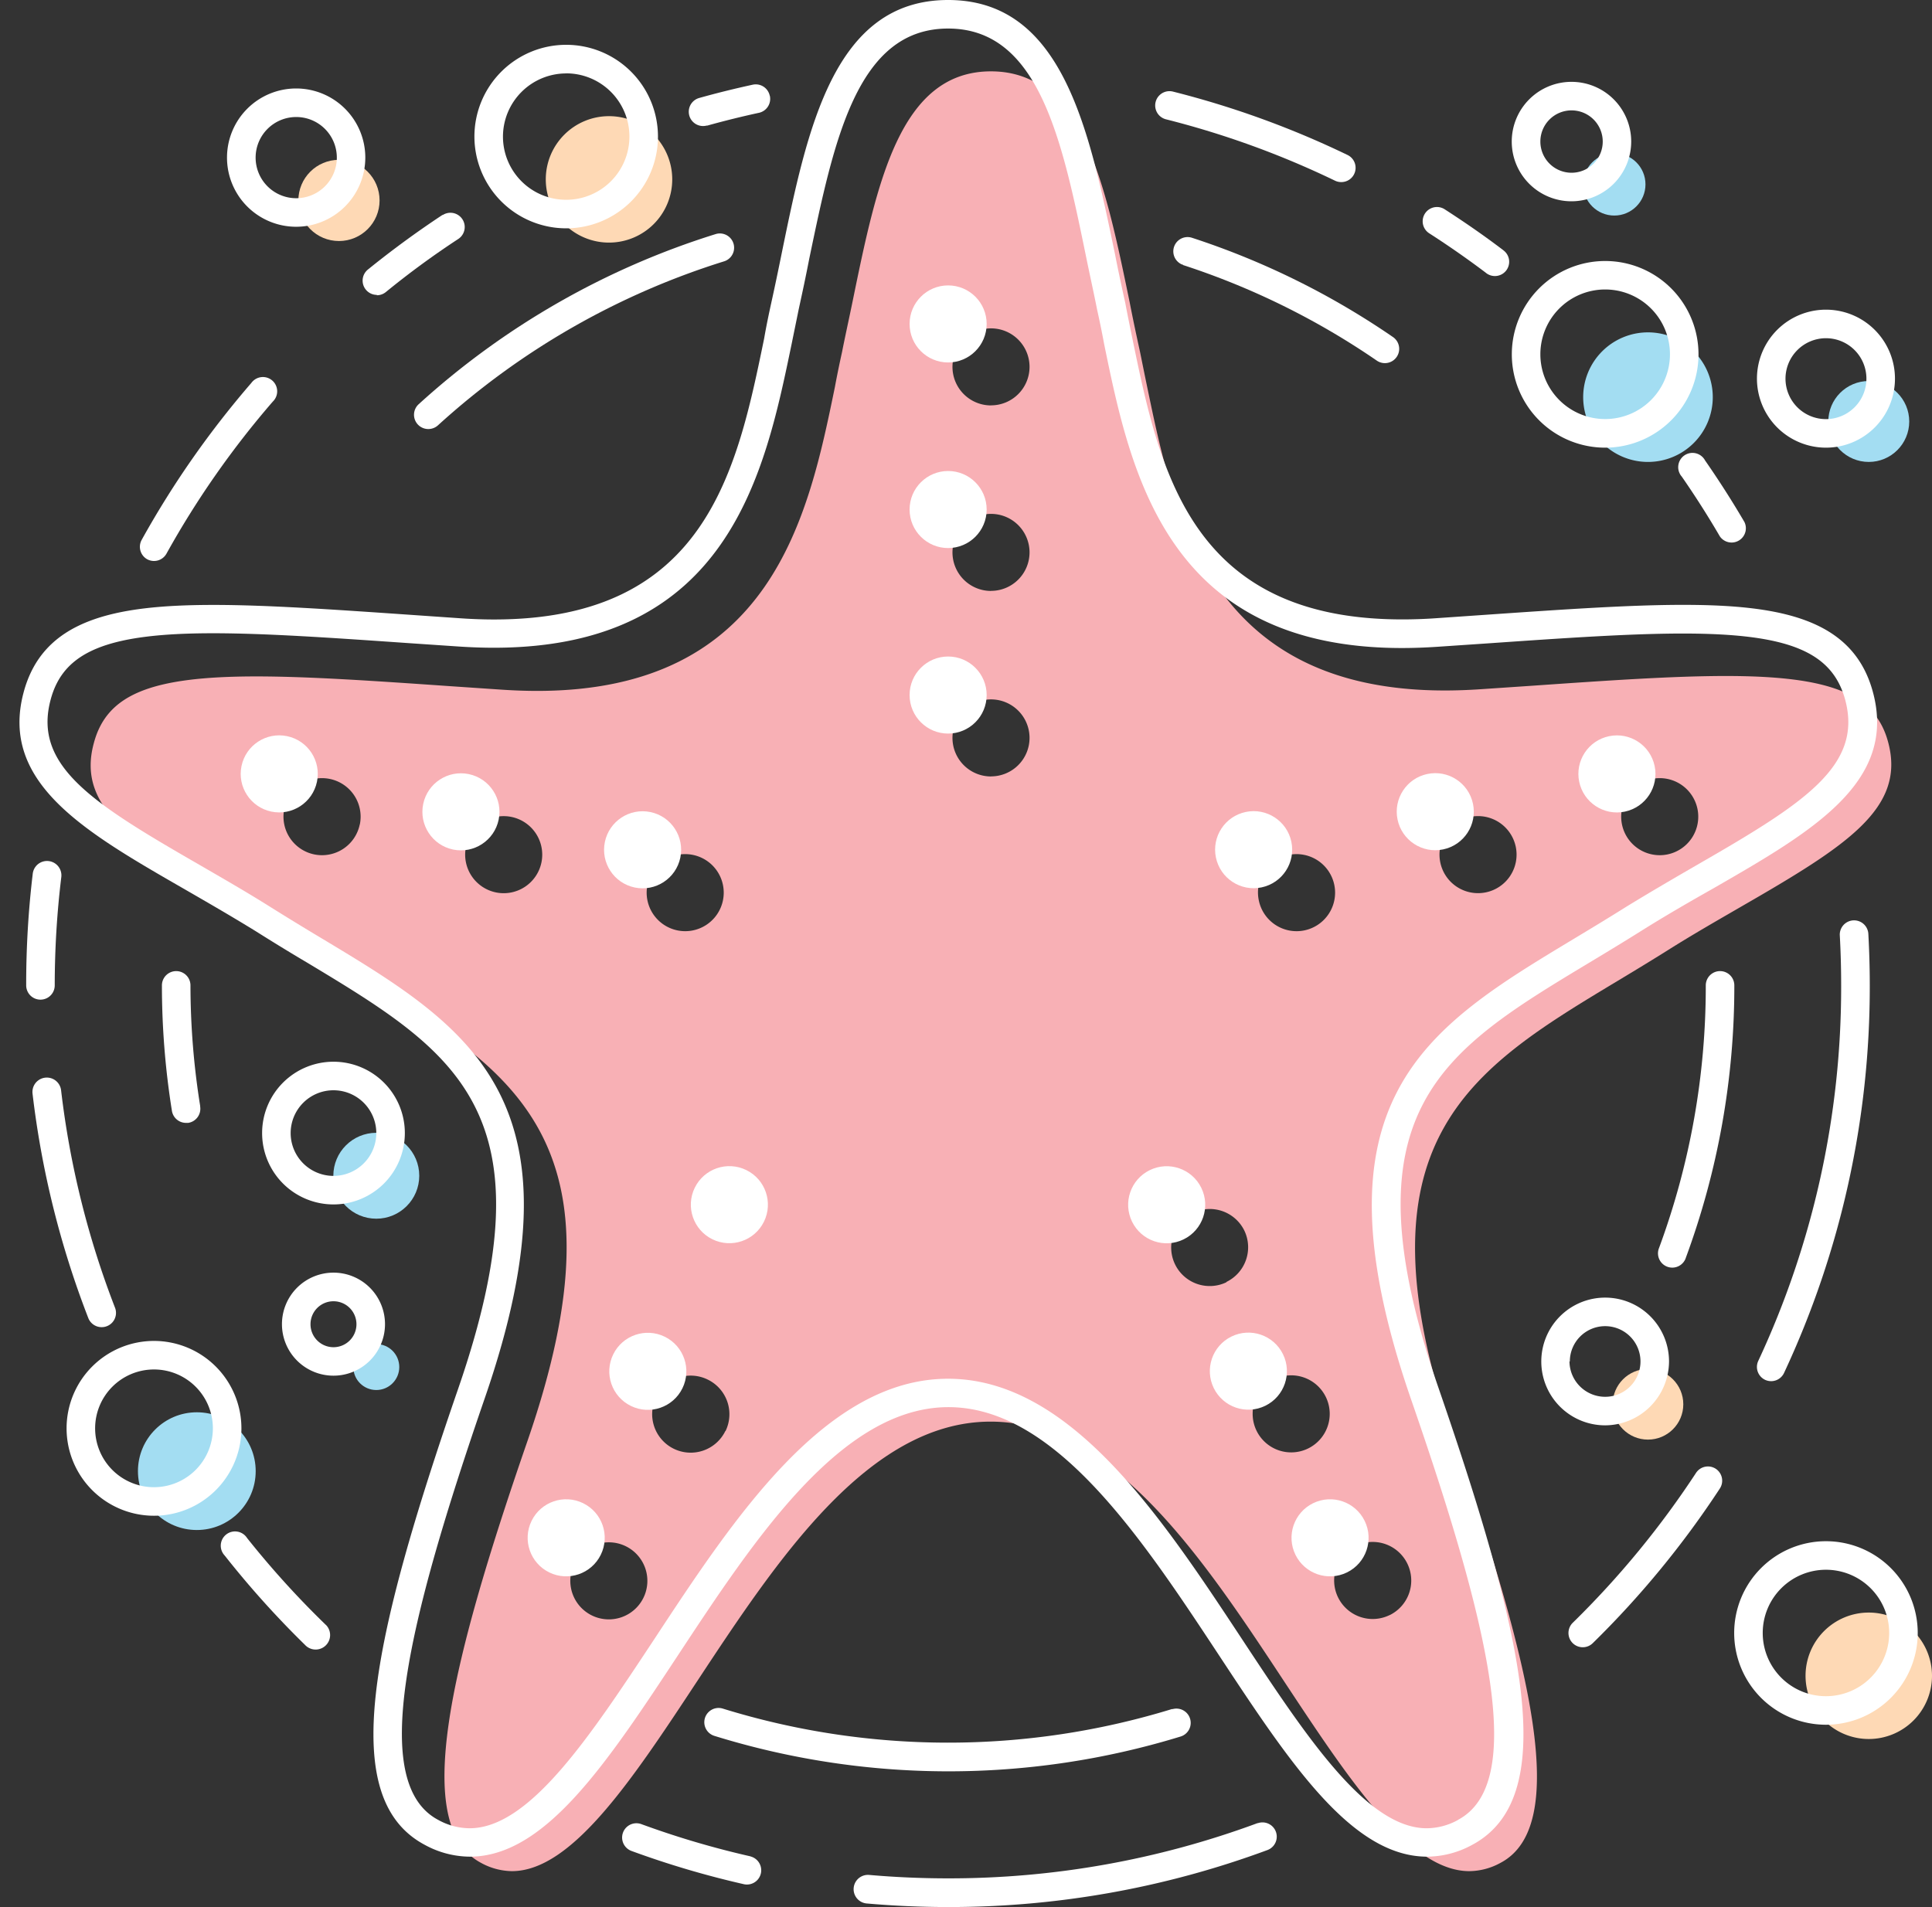 <svg xmlns="http://www.w3.org/2000/svg" viewBox="-2.73 0 270.73 267.29"><rect x="-2.73" y="0" width="270.73" height="267.29" fill="#333333" stroke="none"/><title>Depositphotos_97889518_01</title><g data-name="Layer 2"><g data-name="Layer 1"><g data-name="Layer 2"><path d="M228.2 64.74a9.08 9.08 0 1 0-9.08-9.08 9.08 9.08 0 0 0 9.08 9.08z" fill="#a3ddf2"/><circle cx="223.48" cy="25.84" r="4.37" fill="#a3ddf2"/><circle cx="44.77" cy="28.09" r="5.69" fill="#fed9b5"/><circle cx="259.14" cy="59.07" r="5.67" fill="#a3ddf2"/><path d="M82.61 34a8.86 8.86 0 1 0-8.86-8.86A8.86 8.86 0 0 0 82.61 34z" fill="#fed9b5"/><circle cx="50" cy="164.78" r="6.02" fill="#a3ddf2"/><path d="M224 137.44c2.29-1.38 4.66-2.81 7.06-4.32 3.51-2.21 7-4.2 10.31-6.12 14.7-8.47 22.91-13.71 20.51-22.89-1.78-6.83-8-9.37-22.8-9.37-7.35 0-16.54.63-27.18 1.37l-7.24.49c-1.68.11-3.33.17-4.91.17-33 0-38-24.6-41.73-42.56-.35-1.68-.68-3.32-1-4.9-.5-2.28-1-4.62-1.46-7C152.13 25.72 148.94 10 136.13 10s-16 15.72-19.41 32.36c-.48 2.34-1 4.67-1.46 7-.35 1.58-.69 3.22-1 4.9-3.7 18-8.76 42.57-41.73 42.57-1.58 0-3.22-.06-4.9-.17l-7.23-.49c-10.65-.74-19.84-1.37-27.19-1.37-14.84 0-21 2.54-22.8 9.38-2.47 9.12 5.76 14.35 20.46 22.82 3.34 1.92 6.8 3.91 10.31 6.12 2.4 1.51 4.77 2.94 7.06 4.32C69.15 150 85.66 160 71.21 201.88c-11 31.8-16.28 54-6.55 59.19a9.22 9.22 0 0 0 4.34 1.17c8.41 0 16.89-12.86 25.87-26.48 11.29-17.12 24.08-36.52 41.21-36.52s29.93 19.4 41.21 36.52c9 13.62 17.46 26.48 25.87 26.48a9.22 9.22 0 0 0 4.39-1.17c9.72-5.15 4.41-27.39-6.56-59.19C186.59 160 203.11 150 224 137.44zm4.74-28.27a5.4 5.4 0 1 1-4.18 6.39 5.4 5.4 0 0 1 4.18-6.39zm-25.46 5.32a5.4 5.4 0 1 1-4.18 6.39 5.4 5.4 0 0 1 4.19-6.39zm-155.6 1.07a5.4 5.4 0 1 1-4.18-6.39 5.4 5.4 0 0 1 4.19 6.39zm25.46 5.32a5.4 5.4 0 1 1-4.21-6.39 5.4 5.4 0 0 1 4.21 6.39zM88 124a5.4 5.4 0 1 1 4.18 6.39A5.4 5.4 0 0 1 88 124zm-.56 99.92a5.4 5.4 0 1 1-2.53-7.24 5.4 5.4 0 0 1 2.53 7.24zm11.47-23.36a5.4 5.4 0 1 1-2.48-7.22 5.4 5.4 0 0 1 2.51 7.22zm11.44-23.35a4.4 4.4 0 1 0-.05 0zm25.79-68.39a5.4 5.4 0 1 1 5.4-5.4 5.4 5.4 0 0 1-5.41 5.39zm0-26a5.4 5.4 0 1 1 5.4-5.4 5.4 5.4 0 0 1-5.41 5.39zm0-26a5.4 5.4 0 1 1 5.4-5.4 5.4 5.4 0 0 1-5.41 5.39zm41.71 63a5.4 5.4 0 1 1-4.18 6.39 5.4 5.4 0 0 1 4.14-6.41zm-8.69 59.87a5.4 5.4 0 1 1 2.48-7.22 5.4 5.4 0 0 1-2.53 7.2zM180.58 203a5.4 5.4 0 1 1 2.47-7.23 5.4 5.4 0 0 1-2.47 7.23zM192 226.35a5.4 5.4 0 1 1 2.47-7.23 5.4 5.4 0 0 1-2.45 7.23z" fill="#f8b0b5"/><circle cx="228.2" cy="196.81" r="4.95" fill="#fed9b5"/><circle cx="24.85" cy="206.18" r="8.25" fill="#a3ddf2"/><circle cx="50" cy="191.59" r="3.22" fill="#a3ddf2"/><path d="M259.14 226a8.86 8.86 0 1 0 8.86 8.86 8.87 8.87 0 0 0-8.86-8.86z" fill="#fed9b5"/><path d="M220.07 134.86c2.31-1.39 4.69-2.83 7.13-4.36 3.44-2.16 6.86-4.13 10.17-6 13.77-7.93 25.67-14.78 22.39-27.36-2.68-10.26-12.6-12.37-26.67-12.37-7.48 0-16.74.64-27.46 1.38l-7.23.5c-1.59.11-3.15.16-4.64.16-29.71 0-34-20.92-37.81-39.37-.35-1.7-.69-3.36-1-5-.5-2.26-1-4.58-1.45-6.89C149.87 18.07 146.17 0 130.13 0s-19.75 18.07-23.33 35.55c-.47 2.32-.95 4.63-1.45 6.89-.35 1.6-.7 3.26-1 5-3.8 18.46-8.1 39.37-37.81 39.38-1.49 0-3-.05-4.63-.16l-7.23-.5c-10.72-.74-20-1.38-27.46-1.38-14.07 0-24 2.1-26.67 12.37-3.28 12.58 8.61 19.43 22.39 27.36 3.31 1.91 6.73 3.88 10.17 6 2.43 1.53 4.82 3 7.13 4.36 20.86 12.56 34.64 20.86 21.25 59.71-12.28 35.6-17 57.49-4.65 64a13.29 13.29 0 0 0 6.26 1.63c10.57 0 19.21-13.11 29.21-28.28 10.73-16.28 22.89-34.72 37.87-34.72s27.14 18.45 37.87 34.72c10 15.18 18.65 28.28 29.21 28.28a13.3 13.3 0 0 0 6.26-1.63c12.33-6.53 7.63-28.42-4.65-64-13.44-38.86.34-47.16 21.2-59.72zm-18.48 120.2a9.22 9.22 0 0 1-4.39 1.17c-8.41 0-16.89-12.86-25.87-26.48-11.29-17.12-24.08-36.52-41.21-36.52s-29.92 19.4-41.18 36.52c-9 13.62-17.46 26.48-25.87 26.48a9.22 9.22 0 0 1-4.39-1.17c-9.72-5.15-4.41-27.39 6.55-59.19 14.43-41.87-2.08-51.87-23-64.43a426.95 426.95 0 0 1-7.06-4.32c-3.51-2.21-7-4.2-10.31-6.12-14.7-8.47-22.93-13.7-20.51-22.88 1.78-6.83 8-9.37 22.8-9.37 7.35 0 16.54.63 27.19 1.37l7.23.49c1.68.11 3.33.17 4.9.17 33 0 38-24.61 41.73-42.57.34-1.68.68-3.32 1-4.9.5-2.28 1-4.62 1.46-7C114.12 19.72 117.34 4 130.13 4s16 15.72 19.41 32.36c.48 2.34 1 4.67 1.46 7 .35 1.58.69 3.22 1 4.9 3.7 18 8.76 42.56 41.73 42.56 1.58 0 3.23-.06 4.91-.17l7.24-.49c10.64-.74 19.84-1.37 27.18-1.37 14.84 0 21 2.54 22.8 9.38 2.4 9.18-5.81 14.42-20.51 22.89-3.35 1.94-6.8 3.94-10.35 6.12-2.4 1.51-4.77 2.94-7.06 4.32-20.9 12.59-37.42 22.53-23 64.44 11 31.74 16.34 54 6.62 59.12z" fill="#fff"/><circle cx="130.13" cy="45.4" r="5.4" fill="#fff"/><circle cx="130.13" cy="71.41" r="5.4" fill="#fff"/><circle cx="130.13" cy="97.41" r="5.4" fill="#fff"/><circle cx="99.48" cy="168.83" r="5.4" transform="rotate(-63.91 99.482 168.835)" fill="#fff"/><circle cx="88.05" cy="192.19" r="5.4" transform="rotate(-63.9 88.05 192.191)" fill="#fff"/><circle cx="76.61" cy="215.53" r="5.4" transform="rotate(-63.91 76.604 215.526)" fill="#fff"/><circle cx="160.76" cy="168.85" r="5.4" transform="rotate(-26.09 160.749 168.855)" fill="#fff"/><circle cx="172.2" cy="192.17" r="5.4" transform="rotate(-26.1 172.194 192.16)" fill="#fff"/><circle cx="183.65" cy="215.52" r="5.4" transform="rotate(-26.09 183.657 215.524)" fill="#fff"/><circle cx="87.31" cy="119.1" r="5.4" transform="rotate(-78.21 87.312 119.094)" fill="#fff"/><circle cx="61.85" cy="113.78" r="5.4" transform="rotate(-78.19 61.853 113.772)" fill="#fff"/><circle cx="36.4" cy="108.46" r="5.4" transform="rotate(-78.21 36.399 108.46)" fill="#fff"/><circle cx="172.94" cy="119.08" r="5.4" transform="rotate(-11.79 172.95 119.069)" fill="#fff"/><circle cx="198.39" cy="113.76" r="5.4" transform="rotate(-11.81 198.382 113.743)" fill="#fff"/><circle cx="223.85" cy="108.46" r="5.4" transform="rotate(-11.79 223.867 108.469)" fill="#fff"/><path d="M105.13 13.4a2 2 0 0 0-2.38-1.53c-2.48.54-5 1.16-7.46 1.85a2 2 0 1 0 1 3.88h.1c2.4-.67 4.83-1.27 7.23-1.79a2 2 0 0 0 1.53-2.38z" fill="#fff"/><path d="M50.08 41.38a2 2 0 0 0 1.26-.45 119.44 119.44 0 0 1 10.12-7.42 2 2 0 0 0-2.14-3.38h-.06a133.58 133.58 0 0 0-10.44 7.65 2 2 0 0 0 1.26 3.55z" fill="#fff"/><path d="M17.88 78.37a2 2 0 0 0 2.72-.78 126 126 0 0 1 14.89-21.3 2 2 0 1 0-3-2.62 130 130 0 0 0-15.37 22 2 2 0 0 0 .76 2.7z" fill="#fff"/><path d="M4.94 138.1a126.44 126.44 0 0 1 .92-15.18 2 2 0 1 0-4-.48 130.41 130.41 0 0 0-.92 15.66 2 2 0 0 0 4 0z" fill="#fff"/><path d="M11.53 186a2 2 0 0 0 1.86-2.72 124.34 124.34 0 0 1-7.56-30.48 2 2 0 1 0-4 .47 128.35 128.35 0 0 0 7.8 31.42 2 2 0 0 0 1.9 1.31z" fill="#fff"/><path d="M31.89 215.55a2 2 0 1 0-3.14 2.45A130.7 130.7 0 0 0 40 230.52a2 2 0 1 0 3-2.73l-.14-.13a126.8 126.8 0 0 1-10.97-12.11z" fill="#fff"/><path d="M102.45 260.17a124.46 124.46 0 0 1-15.31-4.52 2 2 0 1 0-1.38 3.76 128.37 128.37 0 0 0 15.8 4.67 2 2 0 0 0 .88-3.9z" fill="#fff"/><path d="M173.51 255.5a124.4 124.4 0 0 1-43.38 7.75c-3.69 0-7.41-.16-11.06-.48a2 2 0 0 0-.35 4c3.77.33 7.61.5 11.41.5a128.37 128.37 0 0 0 44.78-8 2 2 0 0 0-1.39-3.75z" fill="#fff"/><path d="M237.7 205.85a2 2 0 0 0-2.77.58 126.33 126.33 0 0 1-17.27 21 2 2 0 1 0 2.8 2.86 130.33 130.33 0 0 0 17.82-21.69 2 2 0 0 0-.58-2.75z" fill="#fff"/><path d="M244.63 193.39a2 2 0 0 0 2.65-1 127.76 127.76 0 0 0 12-54.32c0-2.39-.07-4.81-.2-7.19a2 2 0 0 0-4 .22c.13 2.31.19 4.66.19 7a123.78 123.78 0 0 1-11.62 52.64 2 2 0 0 0 .98 2.65z" fill="#fff"/><path d="M238.27 75.17a2 2 0 0 0 3.45-2c-1.72-2.94-3.58-5.85-5.52-8.64a2 2 0 1 0-3.26 2.27c1.87 2.7 3.67 5.52 5.33 8.37z" fill="#fff"/><path d="M197.55 32.7a129 129 0 0 1 7.88 5.49 2 2 0 1 0 2.51-3.11l-.1-.08c-2.63-2-5.37-3.89-8.13-5.67a2 2 0 0 0-2.16 3.37z" fill="#fff"/><path d="M185.23 25.52a2 2 0 0 0 .87-3.8 128.44 128.44 0 0 0-24.45-8.88 2 2 0 1 0-1 3.88 124.48 124.48 0 0 1 23.69 8.6 2 2 0 0 0 .89.2z" fill="#fff"/><path d="M163 37.13a105.73 105.73 0 0 1 27.2 13.41 2 2 0 1 0 2.27-3.3 109.72 109.72 0 0 0-28.18-13.92 2 2 0 0 0-1.38 3.75h.14z" fill="#fff"/><path d="M236.3 138.1a105.83 105.83 0 0 1-6.54 36.78 2 2 0 0 0 3.69 1.55l.06-.17a109.79 109.79 0 0 0 6.79-38.16 2 2 0 1 0-4 0z" fill="#fff"/><path d="M162.65 243.39a2 2 0 1 0-1.06-3.86h-.12a106.82 106.82 0 0 1-62.91-.07 2 2 0 0 0-1.19 3.82 110.84 110.84 0 0 0 65.28.11z" fill="#fff"/><path d="M23.32 157.37h.32a2 2 0 0 0 1.68-2.28V155a107.39 107.39 0 0 1-1.36-16.9 2 2 0 0 0-4 0 111.41 111.41 0 0 0 1.4 17.58 2 2 0 0 0 1.96 1.69z" fill="#fff"/><path d="M57.29 60.13a2 2 0 0 0 1.35-.52 106.73 106.73 0 0 1 40.15-23 2 2 0 0 0-1.18-3.82 110.76 110.76 0 0 0-41.67 23.86 2 2 0 0 0 1.35 3.48z" fill="#fff"/><path d="M222.2 62.74a13.08 13.08 0 1 0-13.08-13.08 13.08 13.08 0 0 0 13.08 13.08zm0-22.17a9.08 9.08 0 1 1-9.08 9.08 9.08 9.08 0 0 1 9.08-9.08z" fill="#fff"/><path d="M225.85 19.84a8.37 8.37 0 1 0-8.37 8.37 8.38 8.38 0 0 0 8.37-8.37zm-12.73 0a4.37 4.37 0 1 1 4.37 4.37 4.37 4.37 0 0 1-4.37-4.37z" fill="#fff"/><path d="M253.14 62.74a9.67 9.67 0 1 0-9.67-9.67 9.68 9.68 0 0 0 9.67 9.67zm0-15.34a5.67 5.67 0 1 1-5.67 5.67 5.68 5.68 0 0 1 5.67-5.67z" fill="#fff"/><path d="M76.61 32a12.86 12.86 0 1 0-12.86-12.86A12.87 12.87 0 0 0 76.61 32zm0-21.72a8.86 8.86 0 1 1-8.86 8.86 8.87 8.87 0 0 1 8.86-8.85z" fill="#fff"/><path d="M253.14 216A12.86 12.86 0 1 0 266 228.86 12.86 12.86 0 0 0 253.14 216zm0 21.72a8.86 8.86 0 1 1 8.86-8.86 8.86 8.86 0 0 1-8.86 8.86z" fill="#fff"/><path d="M231.15 190.81a8.95 8.95 0 1 0-8.95 8.95 9 9 0 0 0 8.95-8.95zm-13.9 0a4.95 4.95 0 1 1 4.95 4.95 5 5 0 0 1-5-4.95z" fill="#fff"/><path d="M48.46 22.09a9.69 9.69 0 1 0-9.69 9.69 9.7 9.7 0 0 0 9.69-9.69zm-15.37 0a5.69 5.69 0 1 1 5.69 5.69 5.69 5.69 0 0 1-5.69-5.69z" fill="#fff"/><path d="M44 178.36a7.22 7.22 0 1 0 7.22 7.22 7.22 7.22 0 0 0-7.22-7.22zm0 10.45a3.22 3.22 0 1 1 3.22-3.22 3.22 3.22 0 0 1-3.22 3.22z" fill="#fff"/><path d="M44 168.8a10 10 0 1 0-10-10 10 10 0 0 0 10 10zm0-16a6 6 0 1 1-6 6 6 6 0 0 1 6-6z" fill="#fff"/><path d="M18.85 187.93a12.25 12.25 0 1 0 12.25 12.25 12.26 12.26 0 0 0-12.25-12.25zm0 20.5a8.25 8.25 0 1 1 8.25-8.25 8.26 8.26 0 0 1-8.25 8.25z" fill="#fff"/></g></g></g></svg>